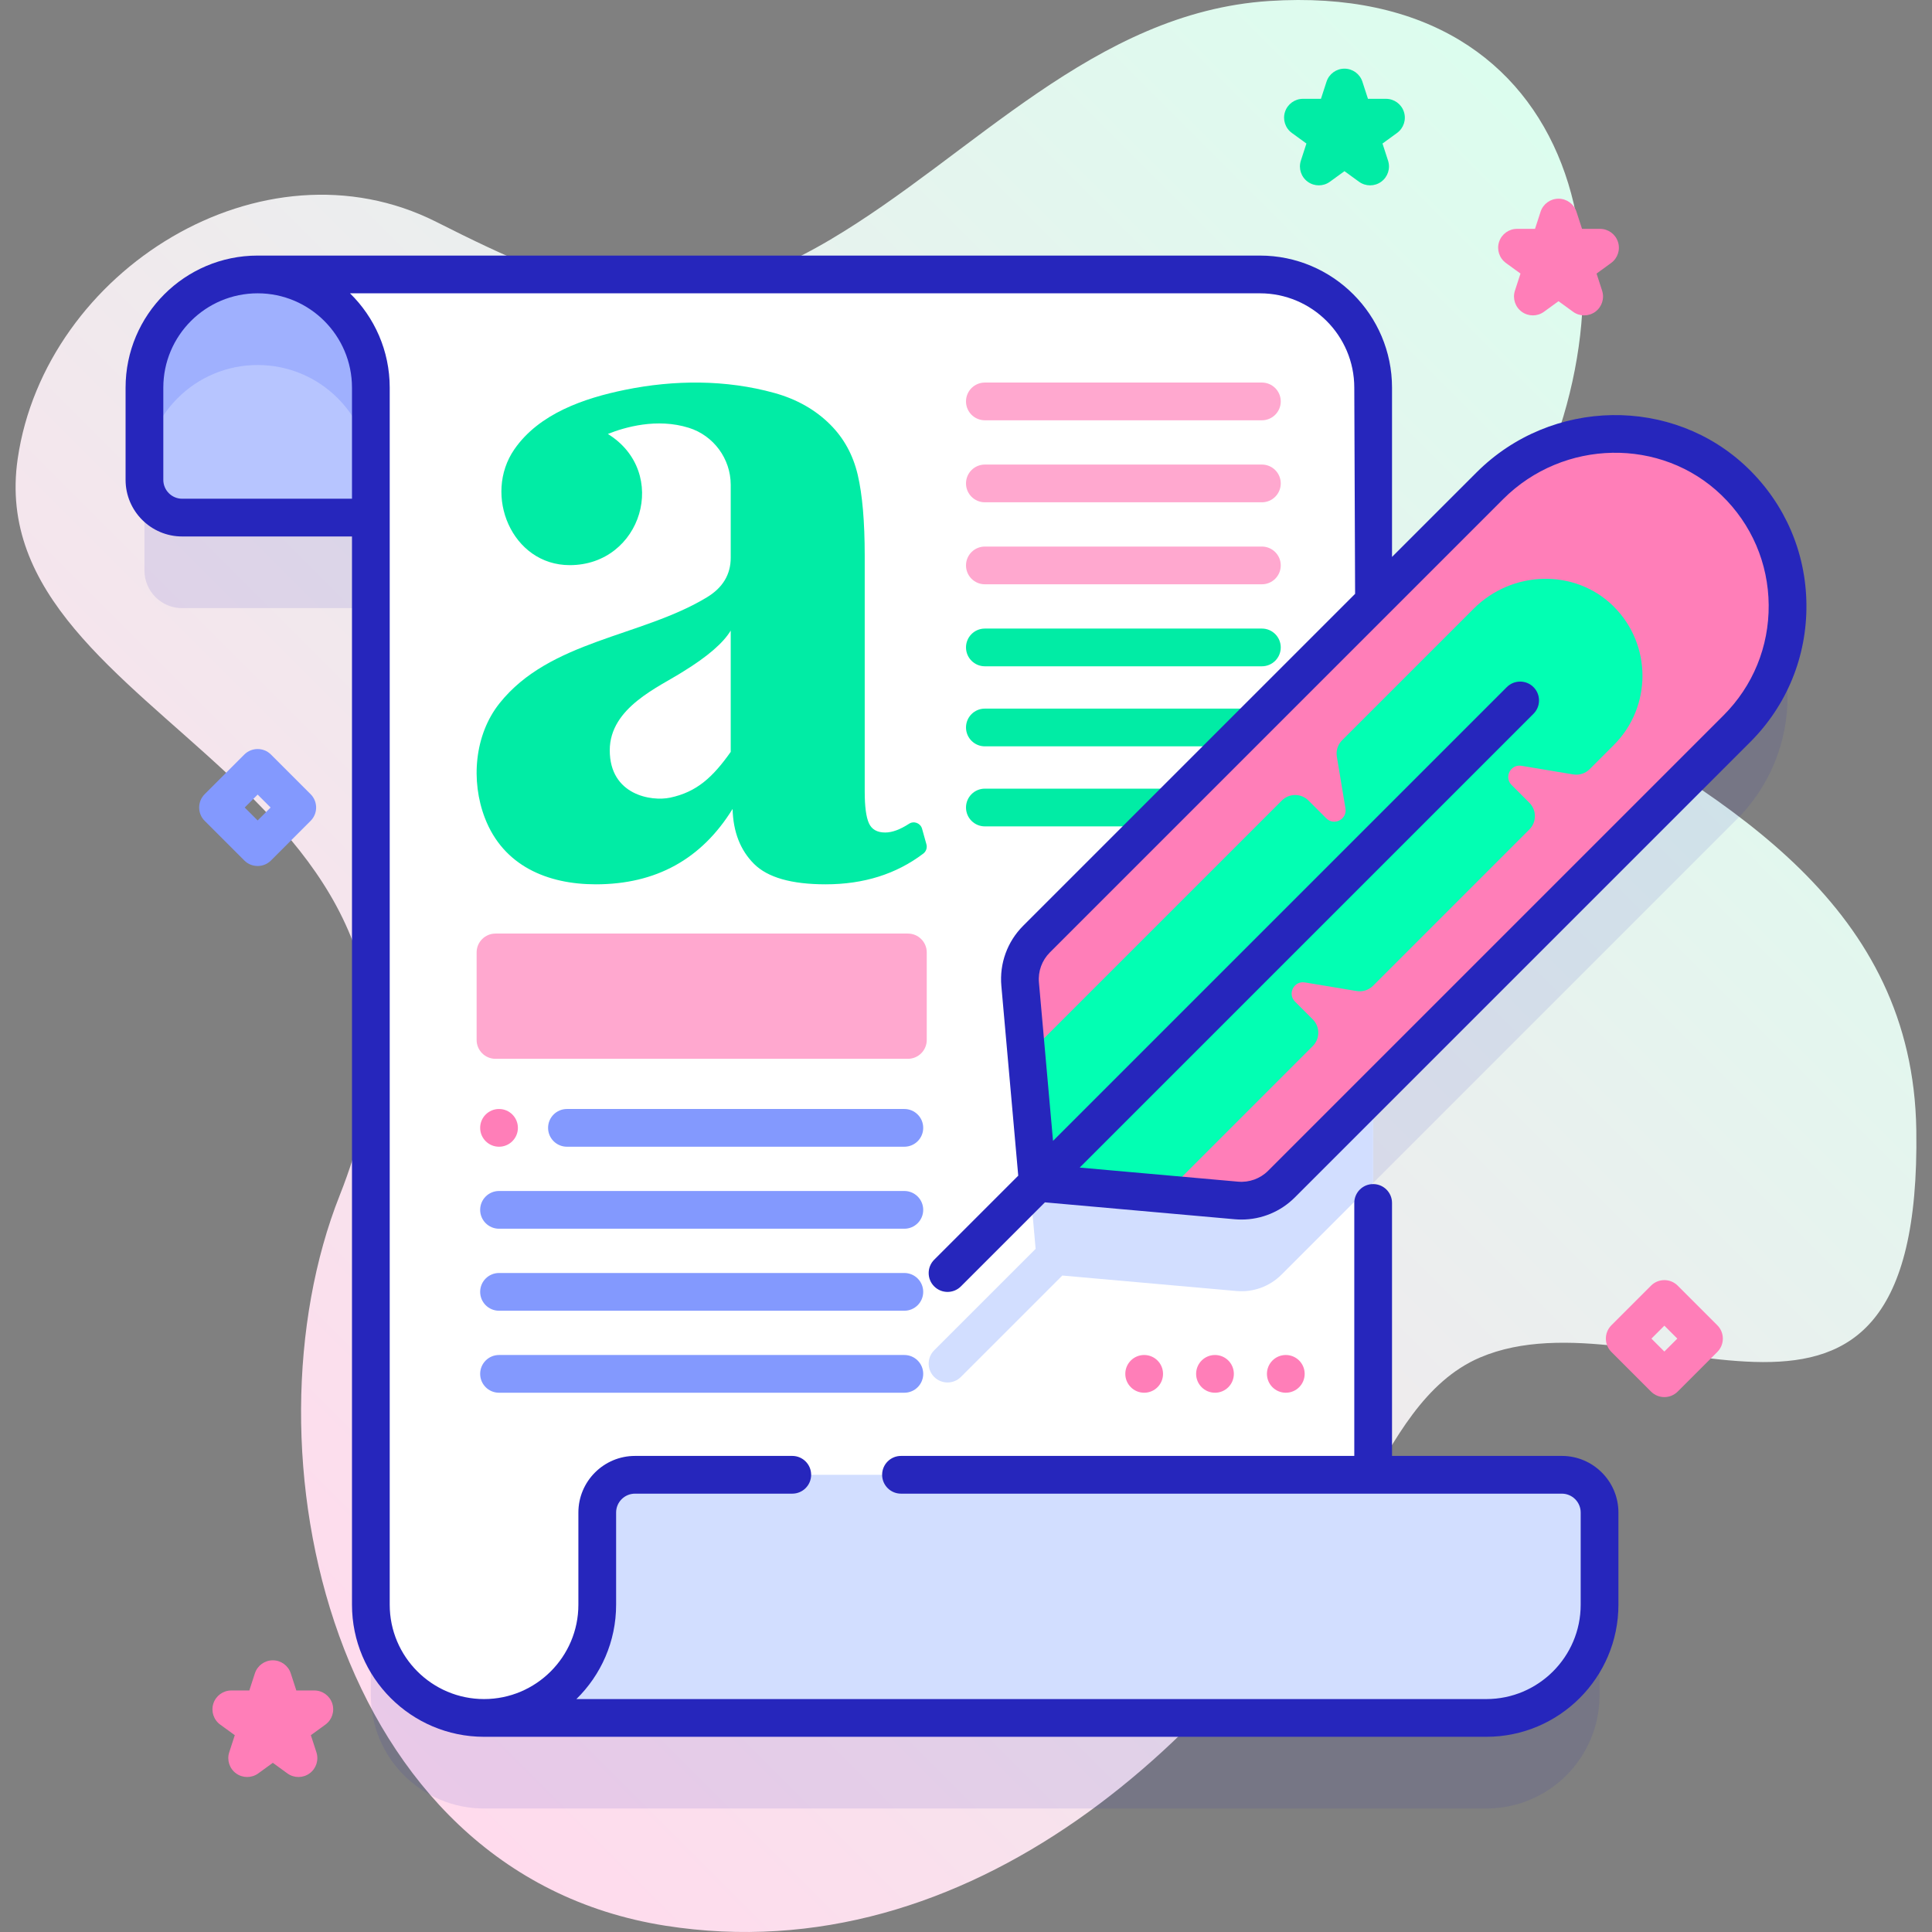 <svg id="Capa_1" enable-background="new 0 0 512 512" height="512" viewBox="0 0 512 512" width="512" xmlns="http://www.w3.org/2000/svg" xmlns:xlink="http://www.w3.org/1999/xlink"><rect x="0" y="0" width="512" height="512" fill="#808080" stroke="none"/><linearGradient id="SVGID_1_" gradientUnits="userSpaceOnUse" x1="56.637" x2="427.065" y1="418.703" y2="48.275"><stop offset="0" stop-color="#ffdbed"/><stop offset="1" stop-color="#dcfdee"/></linearGradient><g><g><path d="m507.842 299.468c-.892-59.11-49.072-87.106-95.16-113.424-20.926-11.949-20.438-29.101-9.685-48.676 34.212-62.279 16.823-142.581-66.677-137.102-46.414 3.045-78.477 40.894-116.254 63.227-41.658 24.628-67.16 14.112-104.434-4.685-46.027-23.21-103.663 12.833-110.941 62.751-10.402 71.34 128.961 85.202 85.334 195.219-26.621 67.13-2.54 179.571 86.319 193.557 80.398 12.654 148.433-48.861 185.275-114.665 7.821-13.969 15.912-29.662 30.642-35.934 44.107-18.783 117.126 42.142 115.581-60.268z" fill="url(#SVGID_1_)"/></g><g><g><g><path d="m460.276 217.127c18.112-18.112 17.925-47.593-.56-65.471-18.095-17.501-47.095-16.716-64.896 1.084l-30.923 30.923v-56.933c0-16.56-13.43-30-30-30h-265.619c-16.57 0-30 13.44-30 30v24.437c0 5.523 4.477 10 10 10h50v288.103c0 16.568 13.431 30 30 30h265.62c16.57 0 30-13.44 30-30v-24.437c0-5.523-4.477-10-10-10h-50v-101.329z" fill="#2626bc" opacity=".1"/><g><g><path d="m131.657 72.73h-63.379c-16.57 0-30 13.44-30 30v24.437c0 5.523 4.477 10 10 10h83.378v-64.437z" fill="#9fb0fe"/><path d="m98.28 126.73v10.44h-50c-5.52 0-10-4.48-10-10v-.44c0-16.56 13.43-30 30-30s30 13.44 30 30z" fill="#b7c5ff"/></g><g><path d="m363.901 102.73v352.54h-235.62c-16.57 0-30-13.43-30-30v-322.54c0-16.56-13.43-30-30-30h265.62c16.57 0 30 13.44 30 30z" fill="#fff"/><g><g><g><path d="m334.413 111.381h-73.413c-2.761 0-5-2.238-5-5s2.239-5 5-5h73.413c2.761 0 5 2.238 5 5s-2.239 5-5 5z" fill="#ffa8cf"/></g><g><path d="m334.413 133.113h-73.413c-2.761 0-5-2.238-5-5s2.239-5 5-5h73.413c2.761 0 5 2.238 5 5s-2.239 5-5 5z" fill="#ffa8cf"/></g><g><path d="m334.413 154.844h-73.413c-2.761 0-5-2.238-5-5s2.239-5 5-5h73.413c2.761 0 5 2.238 5 5s-2.239 5-5 5z" fill="#ffa8cf"/></g><g><path d="m334.413 176.575h-73.413c-2.761 0-5-2.238-5-5s2.239-5 5-5h73.413c2.761 0 5 2.238 5 5s-2.239 5-5 5z" fill="#01eca5"/></g><g><path d="m334.413 197.788h-73.413c-2.761 0-5-2.238-5-5s2.239-5 5-5h73.413c2.761 0 5 2.238 5 5s-2.239 5-5 5z" fill="#01eca5"/></g><g><path d="m334.413 219.001h-73.413c-2.761 0-5-2.238-5-5s2.239-5 5-5h73.413c2.761 0 5 2.238 5 5s-2.239 5-5 5z" fill="#01eca5"/></g></g></g><g><path d="m363.901 183.66v129.84l-24.3 24.3c-3.14 3.14-7.51 4.73-11.93 4.33l-46.15-4.1-26.88 26.88c-.97.97-2.25 1.46-3.53 1.46s-2.56-.49-3.54-1.46c-1.95-1.95-1.95-5.12 0-7.07l26.88-26.88-4.1-46.15c-.4-4.42 1.19-8.79 4.33-11.93z" fill="#d2deff"/><g><g><g><path d="m239.661 303.894h-89.413c-2.761 0-5-2.238-5-5s2.239-5 5-5h89.413c2.761 0 5 2.238 5 5s-2.239 5-5 5z" fill="#8399fe"/></g><g><path d="m239.661 325.625h-107.413c-2.761 0-5-2.238-5-5s2.239-5 5-5h107.413c2.761 0 5 2.238 5 5s-2.239 5-5 5z" fill="#8399fe"/></g><g><path d="m239.661 347.357h-107.413c-2.761 0-5-2.238-5-5s2.239-5 5-5h107.413c2.761 0 5 2.238 5 5s-2.239 5-5 5z" fill="#8399fe"/></g><g><path d="m239.661 369.088h-107.413c-2.761 0-5-2.238-5-5s2.239-5 5-5h107.413c2.761 0 5 2.238 5 5s-2.239 5-5 5z" fill="#8399fe"/></g></g></g></g></g><path d="m158.278 425.27v-24.437c0-5.523 4.477-10 10-10h245.62c5.523 0 10 4.477 10 10v24.437c0 16.56-13.43 30-30 30h-265.62c16.57 0 30-13.44 30-30z" fill="#d2deff"/></g><g><path d="m460.276 193.127c18.112-18.112 17.926-47.593-.56-65.471-18.095-17.501-47.095-16.716-64.896 1.085l-120.137 120.137c-3.141 3.141-4.728 7.512-4.334 11.936l4.685 52.634 52.634 4.685c4.424.394 8.796-1.194 11.936-4.334z" fill="#ff7eb8"/><path d="m345.795 260.352 13.727 2.284c1.592.265 3.215-.255 4.356-1.397l41.423-41.423c1.953-1.953 1.953-5.118 0-7.071l-4.717-4.717c-2.063-2.063-.265-5.56 2.614-5.081l13.727 2.284c1.592.265 3.215-.255 4.356-1.397l6.414-6.414c10.1-10.1 10.1-26.537-.001-36.638l-.32-.315c-10.091-9.759-26.622-9.378-36.85.85l-34.852 34.852c-1.141 1.141-1.662 2.764-1.397 4.356l2.284 13.727c.479 2.879-3.017 4.677-5.081 2.614l-4.717-4.717c-1.953-1.953-5.118-1.953-7.071 0l-67.654 67.654 2.995 33.642 33.642 2.994 39.222-39.222c1.953-1.953 1.953-5.118 0-7.071l-4.717-4.717c-2.06-2.06-.261-5.556 2.617-5.077z" fill="#02ffb3"/><path d="m247.574 340.907c.977.977 2.256 1.465 3.536 1.465s2.559-.488 3.536-1.465l22.271-22.271 50.309 4.478c.598.053 1.193.079 1.787.079 5.284 0 10.354-2.084 14.128-5.859l120.672-120.672c9.729-9.729 15.023-22.664 14.908-36.424-.115-13.756-5.629-26.604-15.527-36.177-19.836-19.185-52.093-18.67-71.907 1.144l-22.387 22.385v-44.86c0-19.299-15.701-35-35-35h-265.62c-19.298 0-34.999 15.701-34.999 35v24.439c0 8.271 6.729 15 15 15h45v283.1c0 19.298 15.7 34.999 34.998 35h265.62c19.299 0 35-15.701 35-35v-24.437c0-8.271-6.729-15-15-15h-44.999v-67.042c0-2.762-2.239-5-5-5s-5 2.238-5 5v67.043h-120.127c-2.761 0-5 2.238-5 5s2.239 5 5 5h175.125c2.757 0 5 2.243 5 5v24.437c0 13.785-11.215 25-25 25h-241.148c6.494-6.357 10.528-15.216 10.528-25v-24.437c0-2.757 2.243-5 5-5h41.685c2.761 0 5-2.238 5-5s-2.239-5-5-5h-41.685c-8.271 0-15 6.729-15 15v24.437c0 13.785-11.214 25-24.999 25s-24.999-11.215-24.999-25v-322.54c0-9.784-4.035-18.643-10.528-25h241.148c13.785 0 25 11.215 25 25l.218 54.642-87.97 87.97c-4.2 4.2-6.306 10.001-5.779 15.915l4.477 50.307-22.272 22.272c-1.953 1.953-1.953 5.119 0 7.071zm-154.294-238.177v29.439h-45c-2.757 0-5-2.243-5-5v-24.439c0-13.785 11.215-25 25-25 13.785.001 25 11.215 25 25zm182.049 157.641c-.264-2.957.79-5.857 2.89-7.958l120.138-120.138c15.979-15.979 41.946-16.438 57.884-1.026 7.956 7.694 12.388 18.02 12.48 29.073.092 11.057-4.162 21.451-11.98 29.27l-120.674 120.672c-2.099 2.1-5.006 3.146-7.957 2.89l-41.976-3.736 120.259-120.258c1.953-1.952 1.953-5.118 0-7.07-1.953-1.953-5.118-1.953-7.071 0l-120.257 120.256z" fill="#2626bc"/></g></g><g><path d="m244.358 219.624c-.416-1.483-2.154-2.161-3.446-1.322-2.382 1.549-4.491 2.322-6.327 2.322-2.139 0-3.576-.821-4.316-2.466-.74-1.641-1.109-4.439-1.109-8.384v-62.474c0-9.04-.617-16.191-1.849-21.454-1.233-5.26-3.661-9.698-7.275-13.316-3.946-3.945-8.878-6.739-14.796-8.384-12.852-3.573-26.577-3.494-39.593-.837-10.807 2.205-22.768 6.274-29.332 15.757-8.379 12.106-.678 30.702 14.671 30.702 19.074.001 26.567-24.57 10.106-34.765 4.478-1.796 13.002-4.277 21.455-1.63 6.575 2.059 11.086 8.195 11.102 15.085v.103 19.235c0 4.439-2.096 7.934-6.288 10.481-17.339 10.534-41.636 11.343-54.992 28.112-6.64 8.337-7.66 20.573-3.854 30.429 4.864 12.595 16.485 17.535 29.377 17.535 15.944 0 28.028-6.658 36.25-19.975.162 6.084 2.053 10.935 5.671 14.55 3.615 3.618 9.945 5.425 18.988 5.425 10.092 0 18.719-2.712 25.878-8.139.757-.574 1.089-1.551.833-2.465zm-50.709-20.37c-4.77 6.743-9.008 10.632-16.029 12.127-5.021 1.069-16.029-.69-16.029-12.542 0-11.385 13.07-16.771 19.481-20.883 6.412-3.945 10.604-7.56 12.577-10.85z" fill="#01eca5"/></g><path d="m240.599 280.596h-109.289c-2.761 0-5-2.239-5-5v-23.191c0-2.761 2.239-5 5-5h109.289c2.761 0 5 2.239 5 5v23.191c0 2.761-2.239 5-5 5z" fill="#ffa8cf"/><g fill="#ff7eb8"><circle cx="340.751" cy="364.088" r="5"/><circle cx="321.984" cy="364.088" r="5"/><circle cx="303.217" cy="364.088" r="5"/><circle cx="132.248" cy="298.894" r="5"/></g></g><g><path d="m419.822 83.582c-1.031 0-2.062-.318-2.939-.955l-3.859-2.804-3.859 2.804c-1.752 1.273-4.125 1.273-5.878 0-1.752-1.273-2.486-3.53-1.816-5.59l1.474-4.537-3.859-2.805c-1.752-1.273-2.486-3.53-1.816-5.59.669-2.061 2.589-3.455 4.755-3.455h4.771l1.474-4.537c.669-2.061 2.589-3.455 4.755-3.455s4.086 1.395 4.755 3.455l1.474 4.537h4.771c2.166 0 4.086 1.395 4.755 3.455s-.064 4.316-1.816 5.59l-3.859 2.805 1.474 4.537c.669 2.06-.064 4.316-1.816 5.59-.879.637-1.91.955-2.941.955z" fill="#ff7eb8"/></g><g><path d="m79.099 470.925c-1.031 0-2.062-.318-2.939-.955l-3.859-2.804-3.859 2.804c-1.752 1.273-4.125 1.273-5.878 0-1.752-1.273-2.486-3.53-1.816-5.59l1.474-4.536-3.859-2.805c-1.752-1.273-2.486-3.53-1.816-5.59.669-2.061 2.589-3.455 4.755-3.455h4.771l1.474-4.537c.669-2.061 2.589-3.455 4.755-3.455s4.086 1.395 4.755 3.455l1.474 4.537h4.771c2.166 0 4.086 1.395 4.755 3.455s-.064 4.316-1.816 5.59l-3.859 2.805 1.474 4.536c.669 2.06-.064 4.316-1.816 5.59-.878.636-1.91.955-2.941.955z" fill="#ff7eb8"/></g><g><path d="m363.094 49.12c-1.031 0-2.062-.318-2.939-.955l-3.859-2.804-3.859 2.804c-1.752 1.273-4.125 1.273-5.878 0-1.752-1.273-2.486-3.53-1.816-5.59l1.474-4.537-3.859-2.805c-1.752-1.273-2.486-3.53-1.816-5.59.669-2.061 2.589-3.455 4.755-3.455h4.771l1.474-4.537c.669-2.061 2.589-3.455 4.755-3.455s4.086 1.395 4.755 3.455l1.474 4.537h4.771c2.166 0 4.086 1.395 4.755 3.455s-.064 4.316-1.816 5.59l-3.859 2.805 1.474 4.537c.669 2.06-.064 4.316-1.816 5.59-.878.637-1.91.955-2.941.955z" fill="#01eca5"/></g><g><path d="m68.278 229.501c-1.28 0-2.559-.488-3.536-1.465l-10.5-10.5c-1.953-1.952-1.953-5.118 0-7.07l10.5-10.5c1.953-1.953 5.118-1.953 7.071 0l10.5 10.5c1.953 1.952 1.953 5.118 0 7.07l-10.5 10.5c-.976.977-2.255 1.465-3.535 1.465zm-3.428-15.5 3.429 3.429 3.429-3.429-3.429-3.429z" fill="#8399fe"/></g><g><path d="m441.073 370.245c-1.28 0-2.559-.488-3.536-1.465l-10.5-10.5c-1.953-1.952-1.953-5.118 0-7.07l10.5-10.5c1.953-1.953 5.118-1.953 7.071 0l10.5 10.5c1.953 1.952 1.953 5.118 0 7.07l-10.5 10.5c-.976.977-2.255 1.465-3.535 1.465zm-3.428-15.5 3.429 3.429 3.429-3.429-3.429-3.429z" fill="#ff7eb8"/></g></g></g></svg>